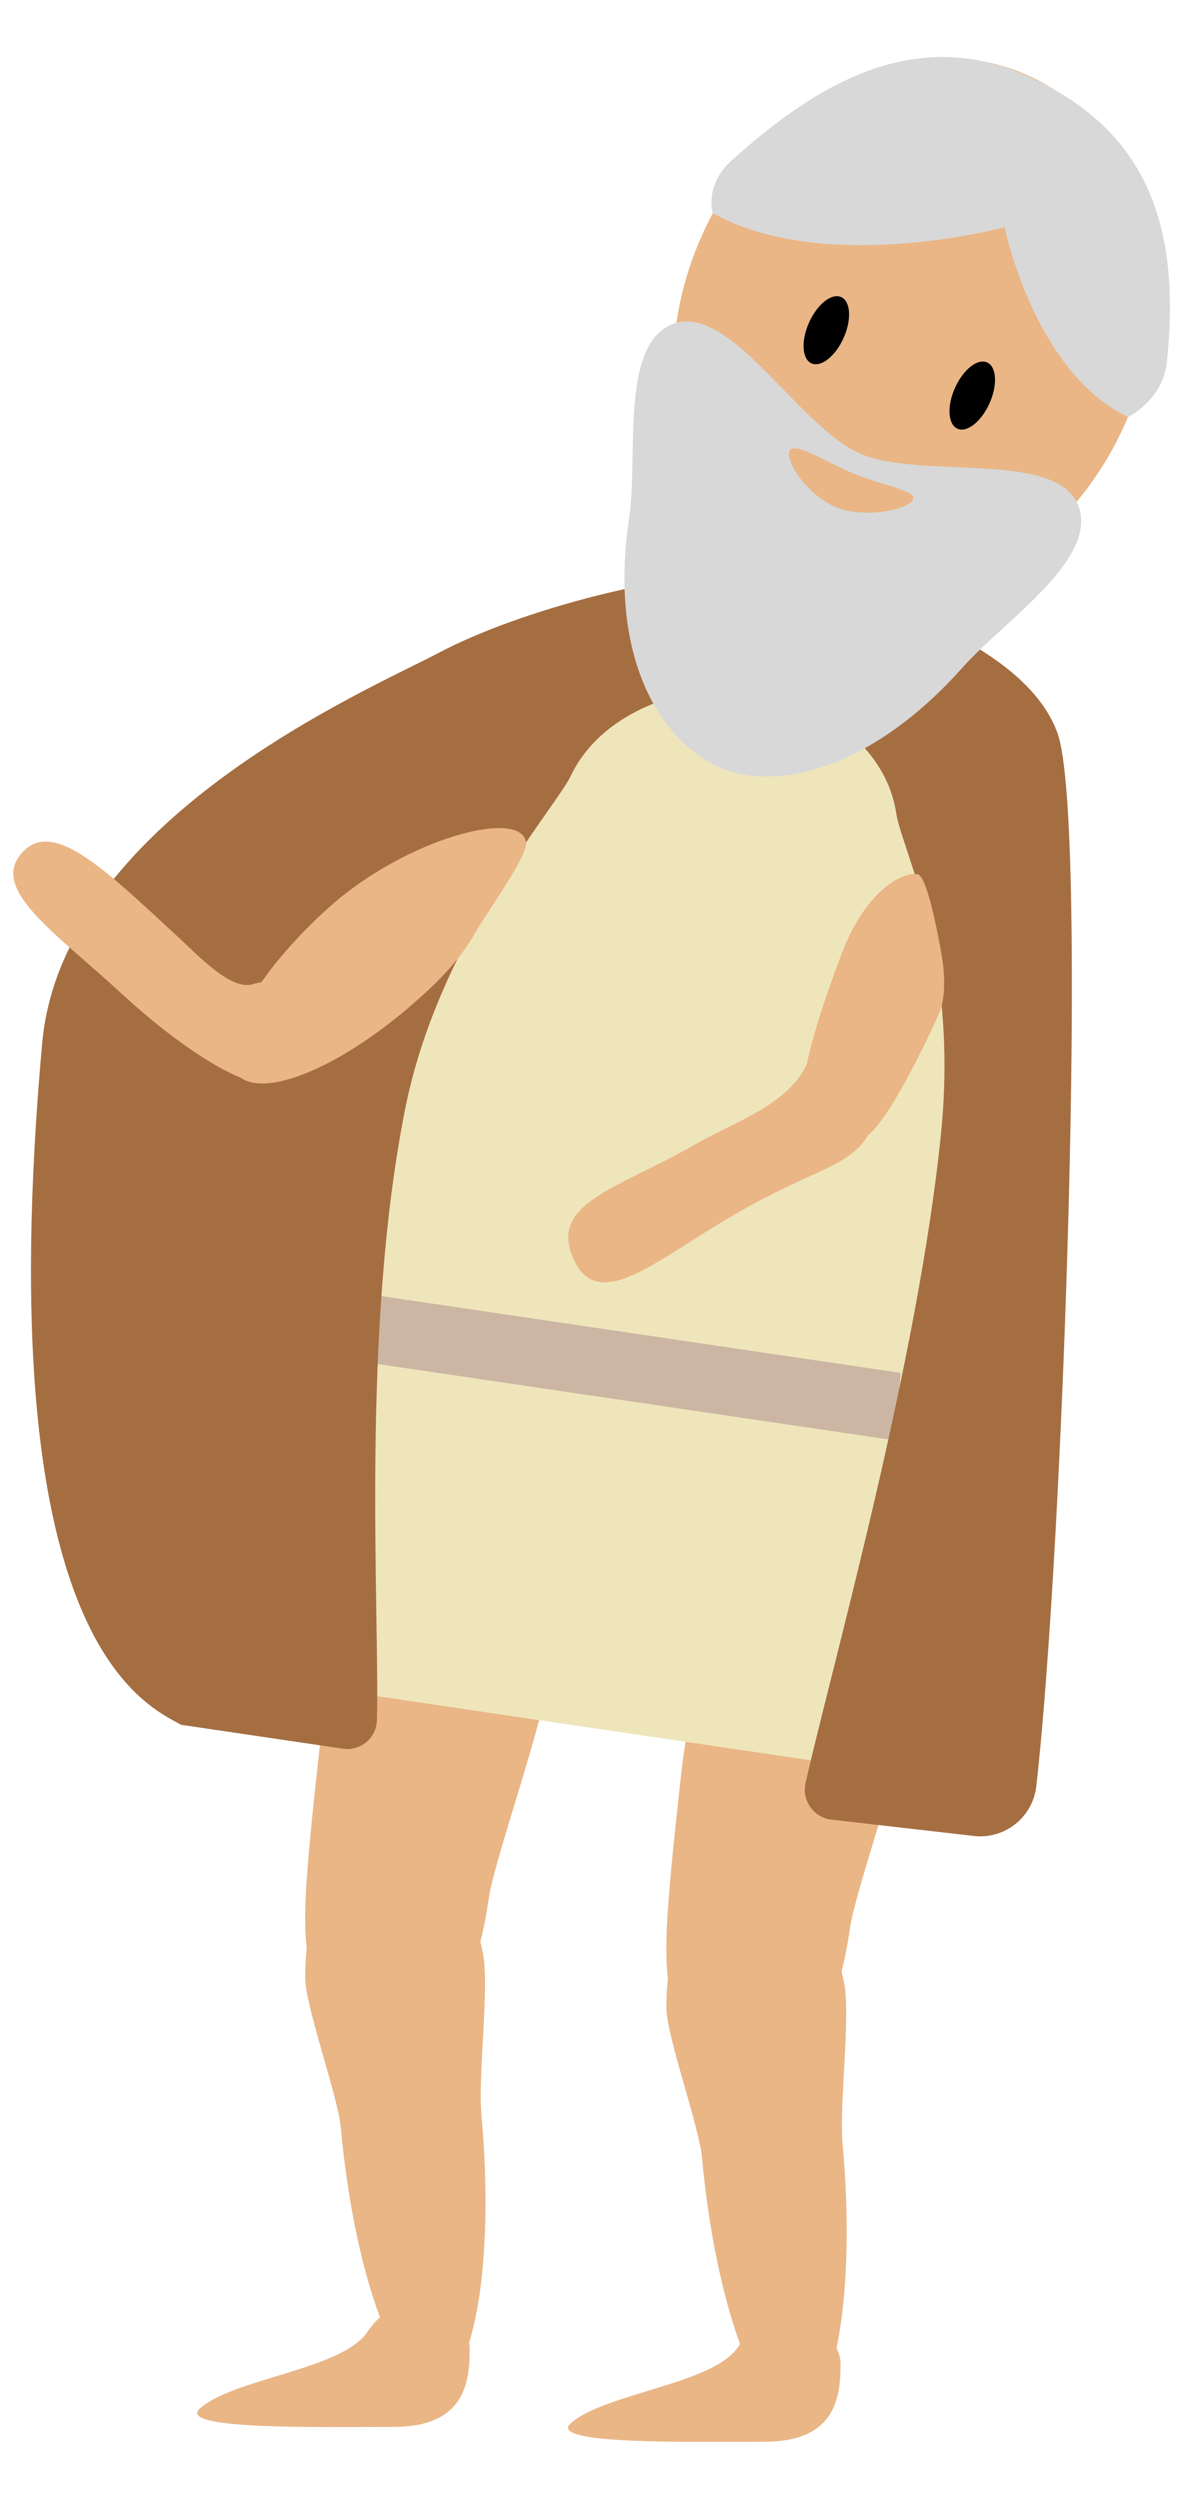<?xml version="1.0" encoding="utf-8"?>
<!-- Generator: Adobe Illustrator 27.6.1, SVG Export Plug-In . SVG Version: 6.00 Build 0)  -->
<svg version="1.1" id="Layer_1" xmlns="http://www.w3.org/2000/svg" xmlns:xlink="http://www.w3.org/1999/xlink" x="0px" y="0px"
	 viewBox="0 0 927.5 1956.3" style="enable-background:new 0 0 927.5 1956.3;" xml:space="preserve">
<style type="text/css">
	.st0{fill:#EAB686;}
	.st1{display:none;}
	.st2{display:inline;fill:#A56E41;}
	.st3{fill:#EFE5BB;}
	.st4{fill:#CCB6A3;}
	.st5{fill:#A56E41;}
	.st6{fill:#D8D8D8;}
	.st7{display:inline;fill:#C1C1C1;}
</style>
<g id="Layer_2_00000123424273840212084750000016363252608882043818_">
	<path class="st0" d="M429.8,1309.5c-4.2,37.9-43,146.2-47.2,175.8c-8.6,60-25.4,98.5-83.8,97.5c-54-0.9-63.1-39.3-59.1-106.5
		c1.8-30.1,6.6-73.6,10.5-109.1c12.6-114.7,54.9-204.2,94.4-199.8C384.1,1171.8,442.5,1194.8,429.8,1309.5z"/>
	<path class="st0" d="M376.8,1654.5c10.5,114.9-5.6,210.4-36,213.1c-30.4,2.8-63.6-88.1-74.1-203.1c-2.2-23.6-27.8-95.1-27.8-116.4
		c-0.1-82.5,39.6-94.5,63.8-96.7c22.3-2,59.9,4.5,75.1,75.9C383.4,1553.2,374,1623.9,376.8,1654.5z"/>
	<path class="st0" d="M712.5,1332.8c-4.2,37.9-43,146.2-47.2,175.8c-8.6,60-25.4,98.5-83.8,97.5c-54-0.9-63.1-39.3-59.1-106.5
		c1.8-30.1,6.6-73.6,10.5-109.1c12.6-114.7,54.9-204.2,94.4-199.8C666.8,1195.1,725.2,1218.1,712.5,1332.8z"/>
	<path class="st0" d="M659.5,1677.8c10.5,114.9-5.6,210.4-36,213.1c-30.4,2.8-63.6-88.1-74.1-203.1c-2.2-23.6-27.8-95.1-27.8-116.4
		c-0.1-82.5,39.6-94.5,63.8-96.7c22.3-2,59.9,4.5,75.1,75.9C666.1,1576.5,656.7,1647.2,659.5,1677.8z"/>
	<path class="st0" d="M367.6,1837.8c0-25.3-48.7-59.3-80.4-12.6c-19.7,29-104.7,36-130.8,59.5c-18.8,16.9,95.2,14.4,151.7,14.4
		S367.6,1863.1,367.6,1837.8z"/>
	<path class="st0" d="M657.9,1849.4c0-25.3-48.7-59.3-80.4-12.6c-19.7,29-104.7,36-130.8,59.5c-18.8,16.9,95.2,14.4,151.7,14.4
		S657.9,1874.7,657.9,1849.4z"/>
</g>
<g id="Layer_5" class="st1">
	<path class="st2" d="M690.9,1263.2c0-90-37.1-662.4-74.7-721.4c-37.8-59.3-184.8-74.1-242.5-74.1c-57.6,0-210.2,22.3-247.9,81.4
		s-76.4,624-76.4,714.2c0,0,195.6,0,310.8,0S690.9,1263.2,690.9,1263.2z"/>
</g>
<g id="Layer_6">
	<path class="st3" d="M723.6,1390.6c14.3-97.1,75.5-719,54.5-787.2c-21.1-68.5-137.6-102-184.2-108.9c-46.6-6.9-173.4-1-213.4,58.2
		c-17,25.2-215.3,103.1-247.2,244.8c-43.1,191.2,80,460.7,71.7,516.5c0,0,158.1,23.3,251.2,37.1S723.6,1390.6,723.6,1390.6z"/>
	<g id="Layer_7">
		<polygon class="st4" points="704.9,1074.3 225.3,1003.4 214.6,1055.4 701,1127.2 		"/>
	</g>
	<path class="st5" d="M827.8,574C801,498,658.5,458.9,601.6,450.5c-56.8-8.4-187.9,23-258.9,60.7C289.7,539.3,48.8,641.1,33,816.4
		c-41.8,463.8,77.9,516.4,108.8,533.3l126.7,18.7c13.7,2,26.1-8.4,26.5-22.3c2.3-86.7-12.8-303.5,22.2-478.7
		c26.3-131.9,117.7-235.5,129.4-260c29-60.9,111.5-73.3,141.3-68.9c29.9,4.4,103.6,31.7,113.7,98.5c4.1,27.3,48.8,110.3,35,249.2
		c-17.8,178.9-85.7,418.7-106.1,509c-3.1,13.7,6.4,27.1,20.4,28.7l109.9,12.6c24.7,3.6,47.4-13.9,50.3-38.6
		C832.4,1211.2,852,642.6,827.8,574z"/>
</g>
<g id="Layer_9">
	<g>
		<path class="st0" d="M95.6,777.9c53.8,49.6,106.9,79.5,118.6,66.8c8-8.7,27.9-88.2-16.2-74.6c-17.3,5.4-42.8-22.4-60-38.2
			c-53.8-49.6-94.4-89.6-118.6-66.8C-11.2,694,41.8,728.3,95.6,777.9z"/>
	</g>
	<g>
		<path class="st0" d="M544.5,895.3c-61.1,35.3-116.5,46-95,91.2c19.7,41.3,65.3-1.4,126.4-36.7s87.8-36.1,103.4-61.2
			c32.9-52.6-37-79.8-48-55.6C617.1,864.4,573,878.9,544.5,895.3z"/>
	</g>
	<path class="st0" d="M411.7,659.3c1.4,10.8-31.1,55.2-39.7,70.6c-14.6,26.1-38.4,46.4-46.6,53.7c-58.9,52.2-121.5,77.8-139.8,57.1
		s14.5-79.8,73.4-132C317.9,656.5,408.1,631.9,411.7,659.3z"/>
	<path class="st0" d="M718.6,684.3c5.9,1.7,13.1,33.1,18,60.5c3.3,18.3,3.6,36.3-1.6,48.2c-10.7,24.3-35.5,74.6-51.3,91.3
		c-19.2,20.3-29.6,4-43.8-1.3c-25.9-9.6-2.7-78.6,17.7-133.7C677.8,694.1,708.8,681.5,718.6,684.3z"/>
</g>
<g id="Layer_1_00000036240354918663033620000011135125914326833037_">
	<g>
		
			<ellipse transform="matrix(0.409 -0.913 0.913 0.409 186.541 805.028)" class="st0" cx="714.7" cy="258.5" rx="218.4" ry="181.2"/>
	</g>
	<g>
		<path class="st6" d="M913.3,283.3c-3.2,30-30.4,43-30.4,43c-73.4-34.8-96.6-148.5-96.6-148.5s-140.5,38-228.4-11
			c0,0-6.8-21.8,14.6-41.1c61.5-55.3,140-107.4,231.3-66.4S925,172.7,913.3,283.3z"/>
	</g>
</g>
<g id="Layer_2_00000050648770340199704000000003571712515341115531_">
	<ellipse transform="matrix(0.409 -0.913 0.913 0.409 146.117 742.945)" cx="646.6" cy="258.7" rx="28.4" ry="14.8"/>
	<ellipse transform="matrix(0.409 -0.913 0.913 0.409 166.974 877.443)" cx="760.8" cy="309.8" rx="28.4" ry="14.8"/>
</g>
<g id="Layer_3">
	<g>
		<path class="st6" d="M753.7,522c-72.4,81.4-147.7,97.7-191.4,78.2c-43.6-19.5-86.7-83.7-69.8-195.2c7-46.2-7.1-133.4,32.5-150.8
			c45.2-19.8,98.8,78.6,147.4,100.4c48.3,21.7,156.9-3.8,172.2,42.8C858.2,438.7,784.9,486.9,753.7,522z"/>
	</g>
</g>
<g id="Layer_4">
	<g>
		<path class="st0" d="M617.9,353c3.3-7.5,24.8,6.3,47.5,16.4c22.6,10.1,52.6,14.1,49.3,21.6s-38.7,15.6-61.4,5.4
			C630.7,386.3,614.6,360.5,617.9,353z"/>
	</g>
</g>
<g id="Layer_10" class="st1">
	<path class="st7" d="M483.6,440.7h-153c-108.8,0-196.9,88.2-196.9,196.9v705.8h546.9V637.6C680.5,528.9,592.3,440.7,483.6,440.7z"
		/>
</g>
</svg>
